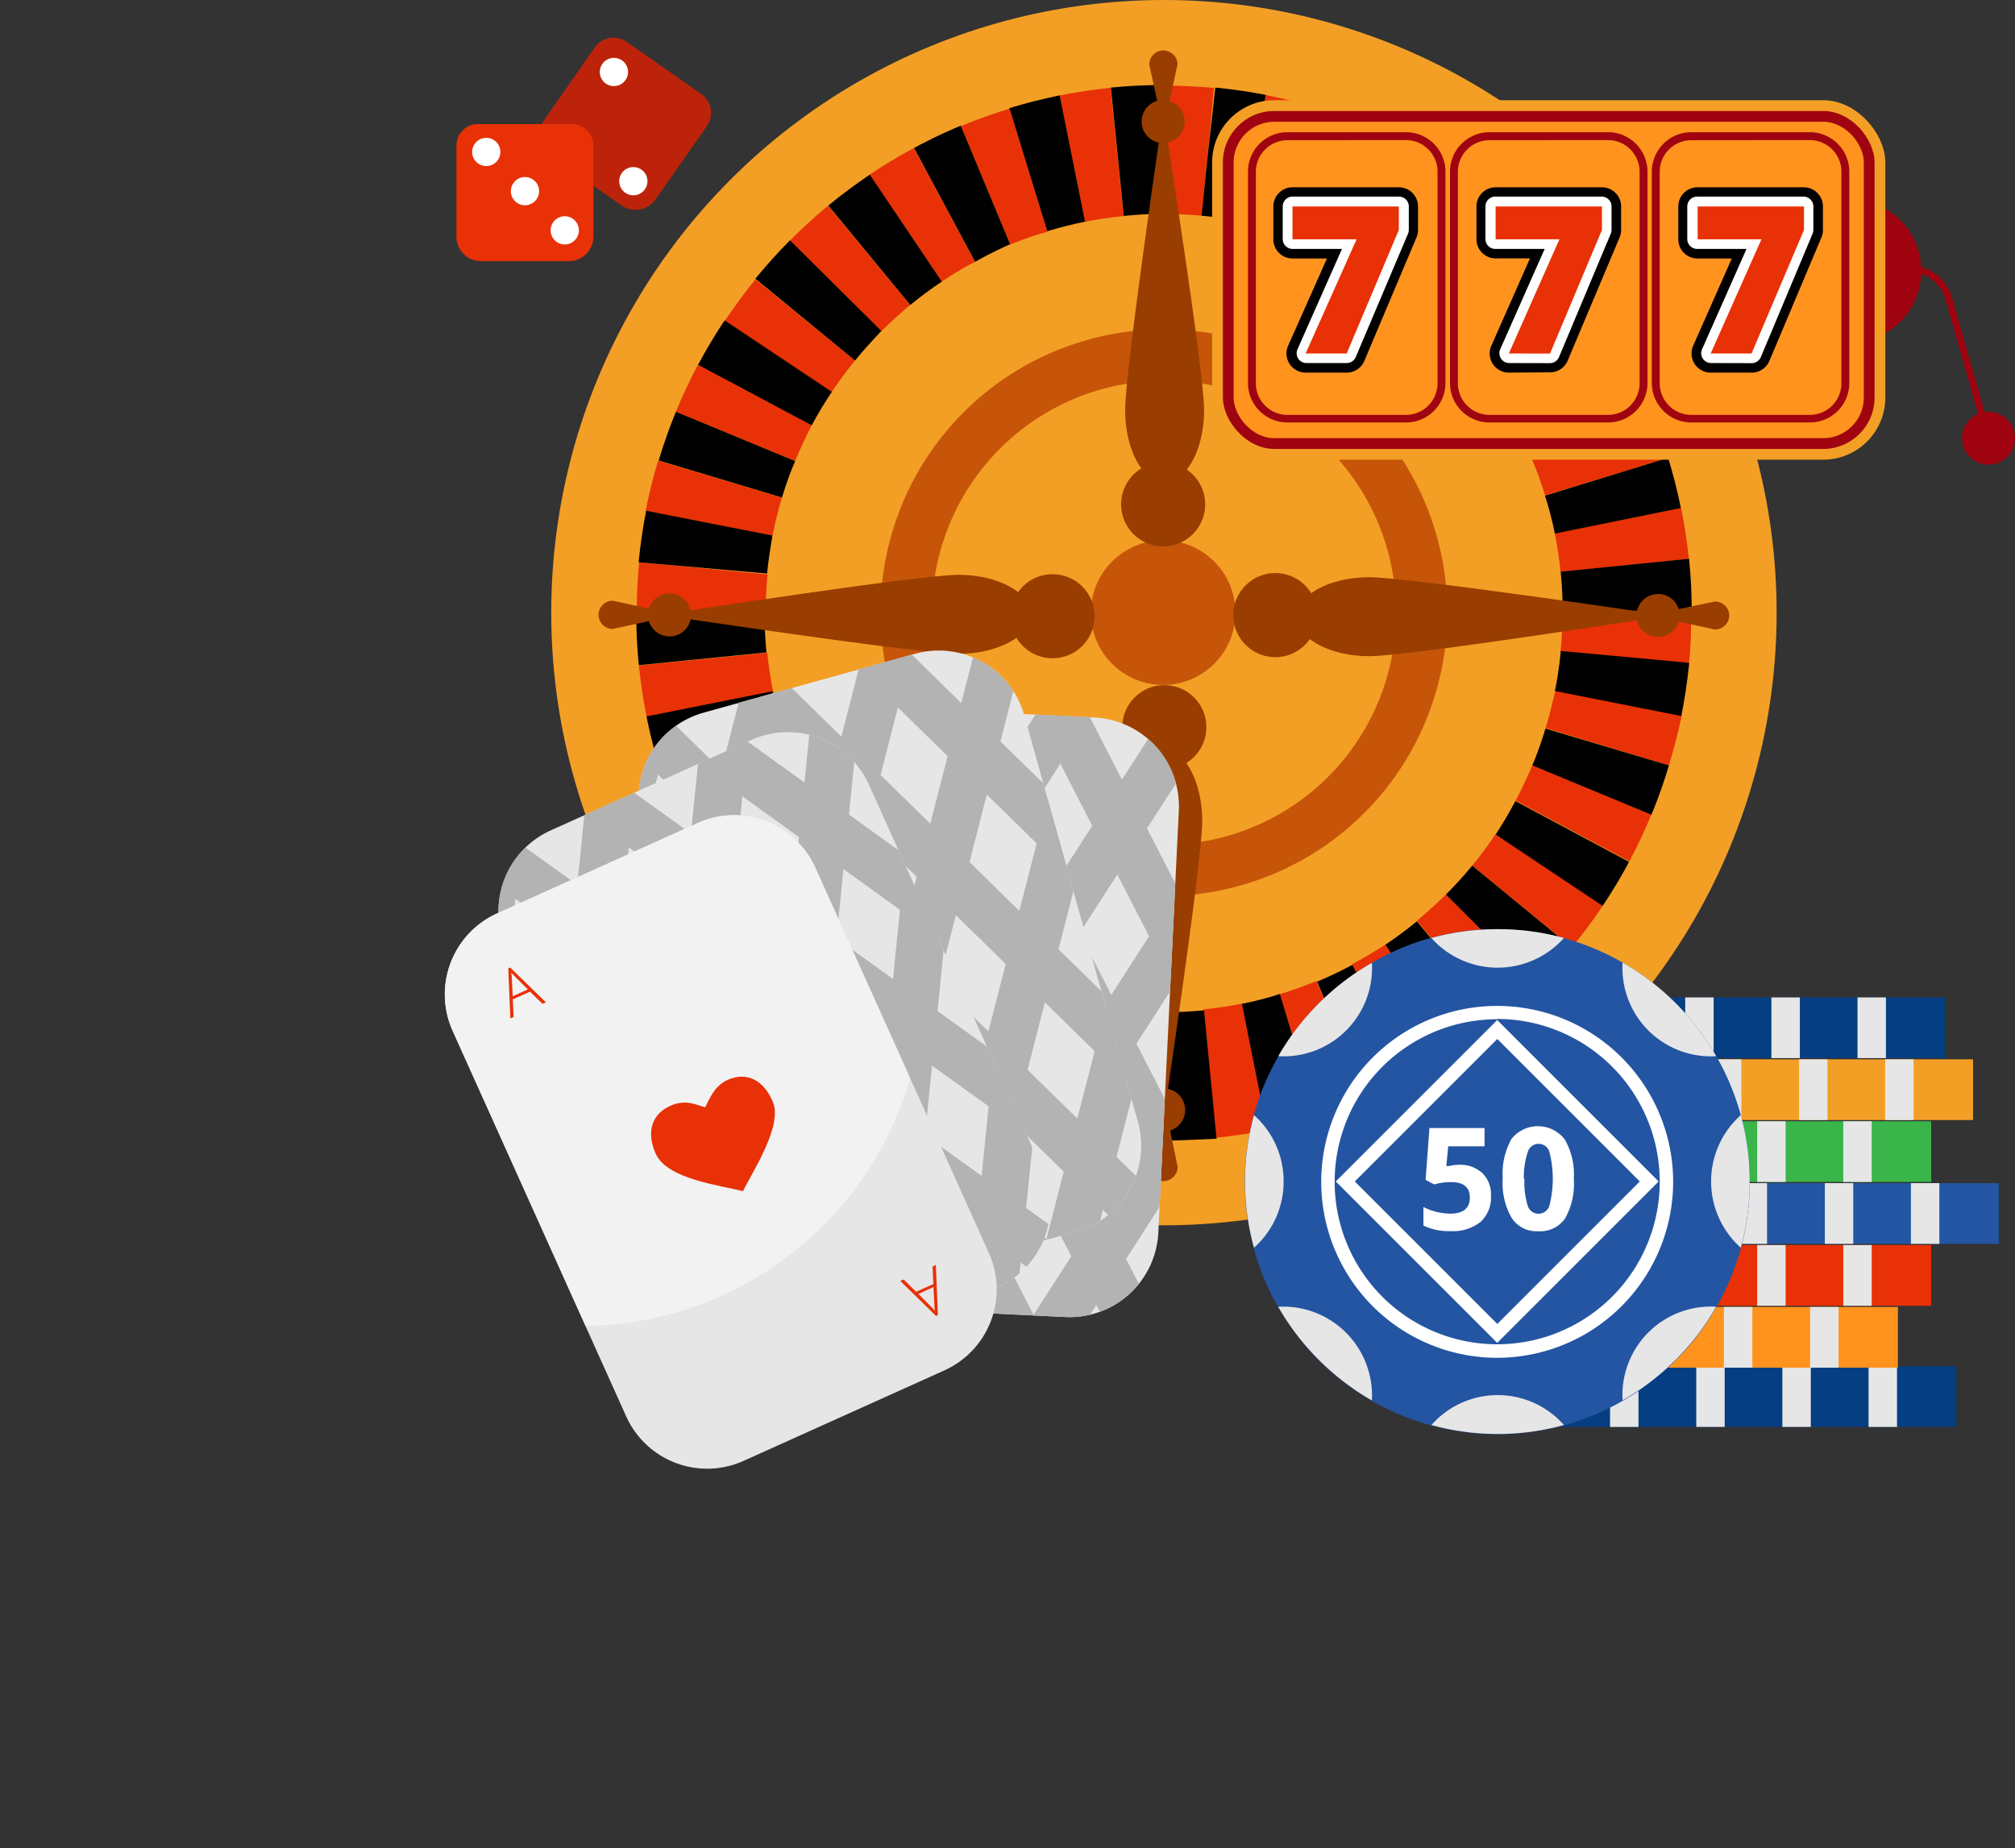 <svg data-name="Layer 1" xmlns="http://www.w3.org/2000/svg" viewBox="-39.385 3.48 204.065 187.19"><rect x="-39.385" y="3.48" width="204.065" height="187.19" fill="#333333" stroke="none"/><defs><clipPath id="a"><path d="M68.5 136.87l-22.34-1.09a9 9 0 0 1-8.51-9.38l2.08-42.83a9 9 0 0 1 9.38-8.51l22.34 1.09A9 9 0 0 1 80 85.53l-2.08 42.83a9 9 0 0 1-9.42 8.51z" fill="#e6e6e6"/></clipPath><clipPath id="b"><path d="M69.7 128.18l-21.54 6a9 9 0 0 1-11-6.22L25.59 86.68a9 9 0 0 1 6.21-11l21.54-6a9 9 0 0 1 11 6.22l11.54 41.3a9 9 0 0 1-6.18 10.98z" fill="#e6e6e6"/></clipPath><clipPath id="c"><path d="M61.71 133.84L41.32 143a9 9 0 0 1-11.84-4.49L11.87 99.44a9 9 0 0 1 4.48-11.84l20.39-9.19a9 9 0 0 1 11.85 4.49L66.2 122a9 9 0 0 1-4.49 11.84z" fill="#e6e6e6"/></clipPath></defs><title>1</title><circle cx="78.49" cy="65.53" r="62.05" fill="#f39f25"/><path d="M78.49 94.24a28.7 28.7 0 1 1 28.7-28.7 28.73 28.73 0 0 1-28.7 28.7zm0-52.2A23.5 23.5 0 1 0 102 65.53 23.52 23.52 0 0 0 78.49 42z" fill="#c65509"/><circle cx="78.41" cy="65.53" r="7.32" fill="#c65509"/><path d="M78.67 119h-.18c-1.72 0-3.46-.08-5.17-.25l1.25-13c1.25.12 2.53.18 3.79.19h.18v6.59l.31 6.45z" fill="#e83107"/><path d="M83.77 118.71l-1.28-13c1.32-.13 2.63-.33 3.92-.58L89 117.94c-1.75.34-3.49.59-5.23.77z" fill="#e83107"/><path d="M68.13 118c-1.71-.34-3.42-.76-5.09-1.26l3.77-12.49c1.26.38 2.55.7 3.84 1z" fill="#e83107"/><path d="M94 116.66l-3.8-12.48c1.27-.39 2.52-.83 3.73-1.34l5 12c-1.55.72-3.21 1.31-4.93 1.82z" fill="#e83107"/><path d="M58.1 114.94c-1.6-.66-3.2-1.42-4.74-2.24l6.14-11.52c1.17.62 2.37 1.19 3.58 1.69z" fill="#e83107"/><path d="M103.71 112.64l-6.16-11.5c1.16-.62 2.3-1.31 3.39-2l7.27 10.84a64.86 64.86 0 0 1-4.5 2.66z" fill="#e83107"/><path d="M48.86 110c-1.45-1-2.87-2-4.22-3.12l8.27-10.09c1 .83 2.09 1.63 3.18 2.36z" fill="#e83107"/><path d="M112.41 106.81l-8.29-10.08c1-.84 2-1.73 2.94-2.67l9.23 9.22a49.617 49.617 0 0 1-3.88 3.53z" fill="#e83107"/><path d="M40.76 103.37a53.925 53.925 0 0 1-3.53-3.88l10.08-8.29c.83 1 1.73 2 2.67 2.93z" fill="#e83107"/><path d="M119.81 99.41l-10.09-8.27c.84-1 1.63-2.09 2.36-3.19l10.85 7.25c-.93 1.45-2.02 2.87-3.12 4.21z" fill="#e83107"/><path d="M34.11 95.3c-1-1.45-1.88-3-2.71-4.49l11.49-6.18c.62 1.15 1.31 2.3 2 3.39z" fill="#e83107"/><path d="M125.62 90.71l-11.51-6.15c.62-1.16 1.19-2.37 1.69-3.58l12.05 5c-.65 1.6-1.4 3.19-2.23 4.73z" fill="#e83107"/><path d="M29.15 86.08c-.67-1.6-1.27-3.27-1.77-4.94l12.48-3.81c.38 1.26.84 2.51 1.34 3.72z" fill="#e83107"/><path d="M129.63 81l-12.49-3.78c.38-1.25.7-2.54 1-3.84l12.8 2.53c-.38 1.75-.81 3.46-1.31 5.09z" fill="#e83107"/><path d="M26.09 76.06c-.34-1.71-.6-3.45-.77-5.18l13-1.29c.13 1.31.33 2.63.58 3.91z" fill="#e83107"/><path d="M131.66 70.76l-13-1.26c.13-1.31.19-2.65.19-4v-.2h13v.2c.07 1.77-.02 3.5-.19 5.26z" fill="#e83107"/><path d="M38.1 65.63h-13c0-1.79.08-3.51.24-5.2l13 1.23c-.12 1.28-.18 2.59-.18 3.88z" fill="#e83107"/><path d="M118.66 61.4c-.14-1.32-.33-2.64-.59-3.92l12.79-2.58c.34 1.7.61 3.44.79 5.18z" fill="#e83107"/><path d="M38.85 57.74L26 55.23c.33-1.71.76-3.42 1.26-5.09l12.54 3.75c-.38 1.26-.7 2.56-.95 3.85z" fill="#e83107"/><path d="M117.09 53.65c-.39-1.26-.84-2.51-1.35-3.72l12-5c.67 1.6 1.28 3.26 1.79 4.93z" fill="#e83107"/><path d="M41.13 50.17l-12.06-5c.66-1.61 1.41-3.21 2.23-4.75l11.52 6.13c-.63 1.2-1.19 2.45-1.69 3.62z" fill="#e83107"/><path d="M114 46.36c-.62-1.15-1.31-2.29-2-3.39l10.81-7.3c1 1.45 1.89 3 2.72 4.48z" fill="#e83107"/><path d="M44.84 43.18L34 36c1-1.45 2-2.87 3.12-4.22L47.2 40c-.83 1-1.62 2.09-2.36 3.18z" fill="#e83107"/><path d="M109.61 39.8c-.84-1-1.74-2-2.67-2.93l9.19-9.26a51.92 51.92 0 0 1 3.53 3.87z" fill="#1a7f23"/><path d="M49.85 37.05l-9.25-9.2c1.23-1.23 2.53-2.42 3.87-3.53l8.31 10.06c-1.01.84-2 1.74-2.93 2.67z" fill="#e83107"/><path d="M104 34.22c-1-.83-2.09-1.62-3.19-2.35L108 21c1.45 1 2.87 2 4.22 3.11z" fill="#e83107"/><path d="M56 32l-7.33-10.81c1.44-1 2.95-1.88 4.48-2.71L59.35 30c-1.16.59-2.3 1.27-3.35 2z" fill="#e83107"/><path d="M97.4 29.84c-1.16-.62-2.37-1.18-3.58-1.68l5-12.07c1.61.66 3.2 1.41 4.75 2.23z" fill="#e83107"/><path d="M62.92 28.26l-5-12a53.82 53.82 0 0 1 4.94-1.78l3.82 12.48c-1.29.34-2.54.79-3.76 1.3z" fill="#e83107"/><path d="M90.08 26.84c-1.26-.37-2.55-.69-3.84-.94l2.49-12.81c1.71.33 3.42.75 5.09 1.25z" fill="#e83107"/><path d="M70.48 25.94l-2.57-12.79c1.71-.34 3.45-.6 5.18-.78l1.31 13c-1.31.12-2.63.31-3.92.57z" fill="#e83107"/><path d="M82.32 25.33c-1.26-.12-2.55-.18-3.83-.18h-.15v-13h.15c1.69 0 3.39.08 5.06.24z" fill="#e83107"/><path d="M78.55 119v-13c1.33 0 2.66-.07 4-.19l1.27 13c-1.82.07-3.54.19-5.27.19z"/><path d="M73.49 118.73h-.26c-1.72-.17-3.44-.42-5.13-.75l2.52-12.8c1.23.24 2.5.43 3.77.56h.33l-1.62 12.94.81-6.44z"/><path d="M88.94 117.94l-2.55-12.79c1.29-.26 2.58-.58 3.84-1L94 116.67c-1.65.51-3.36.93-5.06 1.27z"/><path d="M63 116.69c-1.66-.5-3.32-1.09-4.94-1.76l5-12.06c1.22.5 2.48 1 3.73 1.33z"/><path d="M99 114.9l-5-12c1.21-.5 2.41-1.07 3.57-1.7l6.17 11.5c-1.58.77-3.18 1.53-4.74 2.2z"/><path d="M53.34 112.69c-1.53-.82-3-1.72-4.5-2.69l7.24-10.85c1.1.73 2.24 1.42 3.4 2z"/><path d="M108.18 110l-7.26-10.84c1.09-.73 2.17-1.53 3.19-2.37l8.28 10.09c-1.39 1.05-2.76 2.12-4.21 3.12z"/><path d="M44.63 106.87c-1.35-1.1-2.66-2.29-3.89-3.52L50 94.13c.93.93 1.92 1.82 2.94 2.66z"/><path d="M116.27 103.31l-9.22-9.23c.93-.93 1.83-1.92 2.66-2.93l10.08 8.28c-1.1 1.34-2.28 2.65-3.52 3.88z"/><path d="M37.22 99.48c-1.1-1.34-2.15-2.75-3.13-4.2L44.93 88c.74 1.1 1.53 2.17 2.37 3.18z"/><path d="M122.92 95.23L112.08 88a38.9 38.9 0 0 0 2-3.39l11.51 6.16c-.79 1.5-1.7 3.01-2.67 4.46z"/><path d="M31.39 90.79c-.82-1.54-1.58-3.13-2.25-4.73l12-5c.5 1.21 1.08 2.42 1.7 3.58z"/><path d="M127.86 86l-12.06-5a39 39 0 0 0 1.33-3.73l12.5 3.73c-.51 1.72-1.1 3.38-1.77 5z"/><path d="M27.37 81.12a51.7 51.7 0 0 1-1.28-5.08l12.79-2.56c.26 1.29.59 2.58 1 3.84z"/><path d="M130.89 76l-12.8-2.53c.26-1.29.45-2.61.58-3.92v-.14l13 1.2v.18q-.27 2.61-.78 5.21z"/><path d="M25.31 70.85c-.17-1.74-.26-3.5-.26-5.24h13a39.19 39.19 0 0 0 .19 3.95z"/><path d="M118.87 65.38c0-1.31-.07-2.64-.2-4l13-1.31c.18 1.74.27 3.5.27 5.24z"/><path d="M38.3 61.57l-13-1.14v-.09q.26-2.63.75-5.13l12.8 2.51c-.23 1.28-.42 2.55-.55 3.85z"/><path d="M118.08 57.52c-.26-1.29-.59-2.58-1-3.84l12.47-3.83c.51 1.66.95 3.37 1.29 5.08z"/><path d="M39.81 53.87l-12.49-3.75c.5-1.67 1.09-3.33 1.75-4.94l12.07 5c-.51 1.18-.95 2.43-1.33 3.69z"/><path d="M115.76 50a38.96 38.96 0 0 0-1.71-3.57l11.48-6.2c.83 1.53 1.59 3.12 2.26 4.73z"/><path d="M42.82 46.56l-11.51-6.13c.82-1.54 1.72-3.05 2.69-4.5l10.86 7.24c-.74 1.09-1.42 2.23-2.04 3.39z"/><path d="M112 43c-.74-1.09-1.54-2.16-2.37-3.18l10.06-8.31a53.04 53.04 0 0 1 3.13 4.19z"/><path d="M47.21 40l-10.1-8.29c1.1-1.35 2.29-2.66 3.51-3.89L49.87 37c-.93 1-1.87 2-2.66 3z"/><path d="M107 36.89c-1-.89-2-1.83-3-2.66l8.26-10.1a51.76 51.76 0 0 1 3.89 3.51z"/><path d="M52.8 34.37L44.5 24.3c1.34-1.11 2.76-2.16 4.2-3.13L56 32c-1.11.74-2.18 1.53-3.2 2.37z"/><path d="M100.82 31.88c-1.09-.73-2.24-1.41-3.4-2l6.12-11.52c1.54.82 3.06 1.72 4.51 2.69z"/><path d="M59.37 30l-6.19-11.53a53.84 53.84 0 0 1 4.73-2.26l5 12c-1.17.55-2.38 1.12-3.54 1.79z"/><path d="M93.85 28.17c-1.22-.5-2.48-.95-3.74-1.32l3.74-12.5c1.66.5 3.33 1.09 4.94 1.75z"/><path d="M66.67 26.9l-3.83-12.47c1.67-.51 3.38-.94 5.09-1.29l2.57 12.79c-1.28.26-2.57.59-3.83.97z"/><path d="M86.27 25.9a44.26 44.26 0 0 0-3.81-.56h-.16l1.32-13-.62 6.5.69-6.49c1.76.17 3.45.42 5.11.74z"/><path d="M74.42 25.35l-1.3-13c1.73-.17 3.49-.26 5.24-.26v13c-1.31.06-2.64.13-3.94.26z"/><circle cx="78.41" cy="54.56" r="4.26" fill="#993e00"/><circle cx="78.41" cy="15.79" r="2.18" fill="#993e00"/><path d="M82.56 45c0 4-1.79 7.32-4 7.32s-4-3.28-4-7.32 3.85-30.14 3.85-30.14S82.56 41 82.56 45z" fill="#993e00"/><path d="M78.43 8.59A1.44 1.44 0 0 0 77 10l.93 4.27h1l.94-4.27a1.44 1.44 0 0 0-1.44-1.41z" fill="#993e00"/><circle cx="89.77" cy="65.78" r="4.26" fill="#993e00"/><circle cx="128.54" cy="65.82" r="2.18" transform="rotate(-89.94 128.537 65.822)" fill="#993e00"/><path d="M99.28 69.94c-4 0-7.32-1.8-7.32-4s3.28-4 7.33-4 30.14 3.89 30.14 3.89-26.11 4.12-30.15 4.11z" fill="#993e00"/><path d="M135.74 65.84a1.44 1.44 0 0 0-1.44-1.44l-4.3.9v1l4.27.94a1.44 1.44 0 0 0 1.47-1.4z" fill="#993e00"/><circle cx="78.54" cy="77.12" r="4.26" transform="rotate(-89.89 78.54 77.129)" fill="#993e00"/><circle cx="78.46" cy="115.9" r="2.18" transform="rotate(-89.89 78.462 115.901)" fill="#993e00"/><path d="M74.37 86.63c0-4 1.81-7.32 4-7.32s4 3.29 4 7.33-3.92 30.13-3.92 30.13-4.09-26.09-4.08-30.14z" fill="#993e00"/><path d="M78.43 123.1a1.44 1.44 0 0 0 1.45-1.44l-.88-4.27h-1l-1 4.26a1.44 1.44 0 0 0 1.43 1.45z" fill="#993e00"/><circle cx="67.2" cy="65.88" r="4.26" transform="rotate(-89.84 67.21 65.883)" fill="#993e00"/><circle cx="28.43" cy="65.77" r="2.18" transform="rotate(-89.85 28.423 65.769)" fill="#993e00"/><path d="M57.7 61.7c4 0 7.32 1.81 7.31 4s-3.29 4-7.34 4-30.13-3.94-30.13-3.94 26.12-4.07 30.16-4.06z" fill="#993e00"/><path d="M21.23 65.73a1.44 1.44 0 0 0 1.44 1.45l4.27-.92v-1l-4.26-.94a1.44 1.44 0 0 0-1.45 1.41z" fill="#993e00"/><path fill="#063e82" d="M111.17 141.85h47.57V148h-47.57z"/><path fill="#e6e6e6" d="M114.95 141.85h2.88V148h-2.88z"/><path fill="#e6e6e6" d="M123.67 141.85h2.88V148h-2.88z"/><path fill="#e6e6e6" d="M132.4 141.85h2.88V148h-2.88z"/><path fill="#e6e6e6" d="M141.12 141.85H144V148h-2.88z"/><path fill="#e6e6e6" d="M149.85 141.85h2.88V148h-2.88z"/><path fill="#ff931e" d="M105.25 135.85h47.57V142h-47.57z"/><path fill="#e6e6e6" d="M109.03 135.85h2.88V142h-2.88z"/><path fill="#e6e6e6" d="M117.75 135.85h2.88V142h-2.88z"/><path fill="#e6e6e6" d="M126.48 135.85h2.88V142h-2.88z"/><path fill="#e6e6e6" d="M135.2 135.85h2.88V142h-2.88z"/><path fill="#e6e6e6" d="M143.93 135.85h2.88V142h-2.88z"/><path fill="#e83107" d="M108.62 129.58h47.57v6.15h-47.57z"/><path fill="#e6e6e6" d="M112.4 129.58h2.88v6.15h-2.88z"/><path fill="#e6e6e6" d="M121.12 129.58H124v6.15h-2.88z"/><path fill="#e6e6e6" d="M129.84 129.58h2.88v6.15h-2.88z"/><path fill="#e6e6e6" d="M138.57 129.58h2.88v6.15h-2.88z"/><path fill="#e6e6e6" d="M147.29 129.58h2.88v6.15h-2.88z"/><path fill="#2455a2" d="M115.47 123.31h47.57v6.15h-47.57z"/><path fill="#e6e6e6" d="M119.25 123.31h2.88v6.15h-2.88z"/><path fill="#e6e6e6" d="M127.97 123.31h2.88v6.15h-2.88z"/><path fill="#e6e6e6" d="M136.69 123.31h2.88v6.15h-2.88z"/><path fill="#e6e6e6" d="M145.42 123.31h2.88v6.15h-2.88z"/><path fill="#e6e6e6" d="M154.14 123.31h2.88v6.15h-2.88z"/><path fill="#39b54a" d="M108.62 117.04h47.57v6.15h-47.57z"/><path fill="#e6e6e6" d="M112.4 117.04h2.88v6.15h-2.88z"/><path fill="#e6e6e6" d="M121.12 117.04H124v6.15h-2.88z"/><path fill="#e6e6e6" d="M129.84 117.04h2.88v6.15h-2.88z"/><path fill="#e6e6e6" d="M138.57 117.04h2.88v6.15h-2.88z"/><path fill="#e6e6e6" d="M147.29 117.04h2.88v6.15h-2.88z"/><path fill="#f39f25" d="M112.86 110.77h47.57v6.15h-47.57z"/><path fill="#e6e6e6" d="M116.64 110.77h2.88v6.15h-2.88z"/><path fill="#e6e6e6" d="M125.36 110.77h2.88v6.15h-2.88z"/><path fill="#e6e6e6" d="M134.09 110.77h2.88v6.15h-2.88z"/><path fill="#e6e6e6" d="M142.81 110.77h2.88v6.15h-2.88z"/><path fill="#e6e6e6" d="M151.53 110.77h2.88v6.15h-2.88z"/><path fill="#063e82" d="M110.06 104.5h47.57v6.15h-47.57z"/><path fill="#e6e6e6" d="M113.84 104.5h2.88v6.15h-2.88z"/><path fill="#e6e6e6" d="M122.56 104.5h2.88v6.15h-2.88z"/><path fill="#e6e6e6" d="M131.28 104.5h2.88v6.15h-2.88z"/><path fill="#e6e6e6" d="M140.01 104.5h2.88v6.15h-2.88z"/><path fill="#e6e6e6" d="M148.73 104.5h2.88v6.15h-2.88z"/><path d="M136.91 116.42c-.06-.23-.12-.46-.2-.69a24.86 24.86 0 0 0-2.29-5.28 25.54 25.54 0 0 0-9.48-9.48 25.27 25.27 0 0 0-5.3-2.29l-.69-.2a25.13 25.13 0 0 0-6.71-.9 25.46 25.46 0 0 0-6.72.89l-.69.2a25.18 25.18 0 0 0-5.28 2.33 25.6 25.6 0 0 0-9.48 9.49 24.88 24.88 0 0 0-2.29 5.28c-.07.23-.14.46-.19.69a25.37 25.37 0 0 0 0 13.43c.06.24.12.46.19.69a25 25 0 0 0 2.29 5.29 25.64 25.64 0 0 0 14.78 11.78l.69.19a25.33 25.33 0 0 0 13.42 0l.69-.19a25.32 25.32 0 0 0 5.3-2.29 25.59 25.59 0 0 0 9.48-9.48 25 25 0 0 0 2.29-5.29c.07-.23.14-.46.2-.69a25.55 25.55 0 0 0 0-13.43zm-24.66 22.36a15.64 15.64 0 1 1 15.64-15.64 15.65 15.65 0 0 1-15.65 15.64z" fill="#2455a2"/><path d="M112.24 106a17.14 17.14 0 1 0 17.14 17.14A17.16 17.16 0 0 0 112.24 106z" fill="#2455a2"/><path d="M112.24 141a17.82 17.82 0 1 1 17.82-17.82A17.84 17.84 0 0 1 112.24 141zm0-34.29a16.46 16.46 0 1 0 16.46 16.46 16.48 16.48 0 0 0-16.46-16.49z" fill="#fff"/><path d="M112.24 139.49l-16.35-16.35 16.35-16.35 16.35 16.35zm-14.42-16.35l14.43 14.43 14.43-14.43-14.43-14.43z" fill="#fff"/><path d="M108.35 121.45a3.31 3.31 0 0 1 2.38.84 3 3 0 0 1 .88 2.3 3.34 3.34 0 0 1-1.06 2.65 4.48 4.48 0 0 1-3 .93 6 6 0 0 1-2.78-.56v-1.88a6.25 6.25 0 0 0 2.7.67q2 0 2-1.63t-2.06-1.56a5.07 5.07 0 0 0-.82.07 6.13 6.13 0 0 0-.73.16l-.87-.46.39-5.25h5.58v1.85h-3.68l-.19 2h.25a4.84 4.84 0 0 1 1.01-.13z" fill="#fff"/><path d="M120 122.88a7.17 7.17 0 0 1-.88 4 3.07 3.07 0 0 1-2.72 1.3 3 3 0 0 1-2.69-1.34 7.07 7.07 0 0 1-.91-4 7.25 7.25 0 0 1 .88-4 3.42 3.42 0 0 1 5.41.06 7.09 7.09 0 0 1 .91 3.98zm-5 0a8 8 0 0 0 .33 2.71 1.13 1.13 0 0 0 1.1.82 1.15 1.15 0 0 0 1.1-.83 11 11 0 0 0 0-5.43 1.14 1.14 0 0 0-2.19 0 8 8 0 0 0-.4 2.73z" fill="#fff"/><path d="M119 147.81a25.33 25.33 0 0 1-13.42 0 8.94 8.94 0 0 1 13.42 0z" fill="#e6e6e6"/><path d="M119 98.48a9 9 0 0 1-13.43 0 25.46 25.46 0 0 1 6.72-.89 25.13 25.13 0 0 1 6.71.89z" fill="#e6e6e6"/><path d="M90.61 123.14a8.92 8.92 0 0 1-3 6.71 25.37 25.37 0 0 1 0-13.43 8.94 8.94 0 0 1 3 6.72z" fill="#e6e6e6"/><path d="M137.81 123.14a25.13 25.13 0 0 1-.9 6.71 9 9 0 0 1 0-13.43 25.21 25.21 0 0 1 .9 6.72z" fill="#e6e6e6"/><path d="M99.55 145.32a25.69 25.69 0 0 1-9.49-9.49 9 9 0 0 1 9.49 9.49z" fill="#e6e6e6"/><path d="M134.42 110.45a8.95 8.95 0 0 1-9.48-9.48 25.54 25.54 0 0 1 9.48 9.48z" fill="#e6e6e6"/><path d="M96.94 107.85a8.93 8.93 0 0 1-6.87 2.6 25.6 25.6 0 0 1 9.48-9.45 8.93 8.93 0 0 1-2.61 6.85z" fill="#e6e6e6"/><path d="M134.42 135.83a25.59 25.59 0 0 1-9.48 9.48 8.95 8.95 0 0 1 9.48-9.48z" fill="#e6e6e6"/><path d="M148.05 38.13h-.19V23.72h.19a7.13 7.13 0 0 1 7.13 7.13V31a7.13 7.13 0 0 1-7.13 7.13z" fill="#a00410"/><path d="M162.29 50.13l-4.64-16.31a3.88 3.88 0 0 0-3.72-2.82h-.67v-.68h.67a4.56 4.56 0 0 1 4.37 3.31l4.64 16.31z" fill="#a00410"/><circle cx="162" cy="47.86" r="2.68" fill="#a00410"/><rect x="83.37" y="13.63" width="68.18" height="36.41" rx="6.3" ry="6.3" fill="#f39f25"/><rect x="84.46" y="14.72" width="66" height="34.23" rx="5.21" ry="5.21" fill="#a00410"/><rect x="85.55" y="15.81" width="63.82" height="32.05" rx="4.12" ry="4.12" fill="#ff931e"/><rect x="87.45" y="17.29" width="19.16" height="28.59" rx="3.58" ry="3.58" fill="#ff931e"/><path d="M103 46.27H91a4 4 0 0 1-4-4v-21.4a4 4 0 0 1 4-4h12a4 4 0 0 1 4 4V42.3a4 4 0 0 1-4 3.97zM91 17.68a3.2 3.2 0 0 0-3.2 3.2V42.3a3.2 3.2 0 0 0 3.2 3.2h12a3.2 3.2 0 0 0 3.2-3.2V20.87a3.2 3.2 0 0 0-3.2-3.2z" fill="#a00410"/><rect x="107.89" y="17.29" width="19.16" height="28.59" rx="3.58" ry="3.58" fill="#ff931e"/><path d="M123.46 46.27h-12a4 4 0 0 1-4-4v-21.4a4 4 0 0 1 4-4h12a4 4 0 0 1 4 4V42.3a4 4 0 0 1-4 3.97zm-12-28.59a3.2 3.2 0 0 0-3.2 3.2V42.3a3.2 3.2 0 0 0 3.2 3.2h12a3.2 3.2 0 0 0 3.2-3.2V20.87a3.2 3.2 0 0 0-3.2-3.2z" fill="#a00410"/><rect x="128.33" y="17.29" width="19.16" height="28.59" rx="3.58" ry="3.58" fill="#ff931e"/><path d="M143.9 46.27h-12a4 4 0 0 1-4-4v-21.4a4 4 0 0 1 4-4h12a4 4 0 0 1 4 4V42.3a4 4 0 0 1-4 3.97zm-12-28.59a3.2 3.2 0 0 0-3.2 3.2V42.3a3.2 3.2 0 0 0 3.2 3.2h12a3.2 3.2 0 0 0 3.2-3.2V20.87a3.2 3.2 0 0 0-3.2-3.2z" fill="#a00410"/><path d="M92.84 41.22a1.94 1.94 0 0 1-1.77-2.73L95 29.66h-3.49a1.94 1.94 0 0 1-1.94-1.94v-3.33a1.94 1.94 0 0 1 1.94-1.94h10.77a1.94 1.94 0 0 1 1.94 1.94v2.38a1.93 1.93 0 0 1-.15.75L98.8 40a1.94 1.94 0 0 1-1.8 1.22z"/><path d="M92.84 40.25a1 1 0 0 1-.84-1.36l4.52-10.2h-5a1 1 0 0 1-1-1v-3.3a1 1 0 0 1 1-1h10.77a1 1 0 0 1 1 1v2.38a1 1 0 0 1-.08.38l-5.3 12.51a1 1 0 0 1-.89.59z" fill="#fff"/><path d="M92.84 39.28L98 27.72h-6.49v-3.33h10.77v2.38L97 39.28z" fill="#e83107"/><path d="M113.42 41.22a1.94 1.94 0 0 1-1.77-2.73l3.91-8.84h-3.48a1.94 1.94 0 0 1-1.94-1.94v-3.32a1.94 1.94 0 0 1 1.94-1.94h10.77a1.94 1.94 0 0 1 1.94 1.94v2.38a1.92 1.92 0 0 1-.15.75L119.38 40a1.94 1.94 0 0 1-1.79 1.19z"/><path d="M113.42 40.25a1 1 0 0 1-.89-1.36l4.52-10.2h-5a1 1 0 0 1-1-1v-3.3a1 1 0 0 1 1-1h10.77a1 1 0 0 1 1 1v2.38a1 1 0 0 1-.08.38l-5.25 12.52a1 1 0 0 1-.9.59z" fill="#fff"/><path d="M113.42 39.28l5.12-11.56h-6.46v-3.33h10.77v2.38l-5.26 12.52z" fill="#e83107"/><path d="M133.86 41.22a1.94 1.94 0 0 1-1.77-2.73l3.91-8.83h-3.48a1.94 1.94 0 0 1-1.94-1.94v-3.33a1.94 1.94 0 0 1 1.94-1.94h10.77a1.94 1.94 0 0 1 1.94 1.94v2.38a1.94 1.94 0 0 1-.15.75L139.82 40a1.94 1.94 0 0 1-1.82 1.22z"/><path d="M133.86 40.25a1 1 0 0 1-.89-1.36l4.52-10.2h-5a1 1 0 0 1-1-1v-3.3a1 1 0 0 1 1-1h10.77a1 1 0 0 1 1 1v2.38a1 1 0 0 1-.08.38l-5.25 12.52a1 1 0 0 1-.89.59z" fill="#fff"/><path d="M133.86 39.28L139 27.72h-6.46v-3.33h10.77v2.38L138 39.28z" fill="#e83107"/><path d="M68.5 136.87l-22.34-1.09a9 9 0 0 1-8.51-9.38l2.08-42.83a9 9 0 0 1 9.38-8.51l22.34 1.09A9 9 0 0 1 80 85.53l-2.08 42.83a9 9 0 0 1-9.42 8.51z" fill="#e6e6e6"/><g clip-path="url(#a)" fill="#b3b3b3"><path d="M-4.953 58.367l4.278-2.2L67.378 188.47l-4.277 2.2z"/><path d="M4.76 53.378l4.277-2.2L77.09 183.482l-4.277 2.2z"/><path d="M14.476 48.376l4.277-2.2 68.054 132.303-4.278 2.2z"/><path d="M24.184 43.378l4.277-2.2 68.053 132.304-4.277 2.2z"/><path d="M33.897 38.392l4.278-2.2 68.03 132.316-4.278 2.2z"/><path d="M43.606 33.385l4.278-2.199 68.03 132.316-4.278 2.199z"/><path d="M53.31 28.393l4.278-2.2 68.076 132.29-4.277 2.202z"/><path d="M45.59 187.42l80.55-125.086 4.044 2.604-80.552 125.088z"/><path d="M36.41 181.49L116.962 56.4l4.044 2.605-80.552 125.087z"/><path d="M27.223 175.582l80.552-125.088 4.044 2.605-80.552 125.087z"/><path d="M18.036 169.683L98.61 44.61l4.043 2.605L22.08 172.288z"/><path d="M8.87 163.767L89.42 38.68l4.044 2.604L12.913 166.37z"/><path d="M-.318 157.86L80.234 32.773l4.044 2.604L3.726 160.464z"/><path d="M-9.512 151.928L71.062 26.854l4.044 2.605-80.574 125.073z"/></g><path d="M69.7 128.18l-21.54 6a9 9 0 0 1-11-6.22L25.59 86.68a9 9 0 0 1 6.21-11l21.54-6a9 9 0 0 1 11 6.22l11.54 41.3a9 9 0 0 1-6.18 10.98z" fill="#e6e6e6"/><g clip-path="url(#b)" fill="#b3b3b3"><path d="M-24.763 76.856l3.365-3.437 106.3 104.096-3.366 3.437z"/><path d="M-17.127 69.053l3.365-3.437L92.555 169.693l-3.364 3.437z"/><path d="M-9.486 61.247l3.365-3.437 106.317 104.077-3.365 3.437z"/><path d="M-1.846 53.441l3.365-3.437L107.837 154.08l-3.365 3.437z"/><path d="M5.803 45.628l3.365-3.437 106.3 104.096-3.366 3.437z"/><path d="M13.445 37.822l3.365-3.437 106.3 104.096-3.366 3.437z"/><path d="M21.064 30.03l3.364-3.438L130.763 130.65l-3.364 3.437z"/><path d="M63.904 183.357L100.88 39.245l4.66 1.196-36.976 144.112z"/><path d="M53.33 180.652L90.305 36.54l4.659 1.195-36.975 144.112z"/><path d="M42.756 177.937L79.73 33.824l4.659 1.196-36.975 144.112z"/><path d="M32.172 175.219L69.147 31.106l4.659 1.196L36.83 176.414z"/><path d="M21.6 172.504L58.575 28.39l4.659 1.196-36.975 144.112z"/><path d="M11.027 169.791l36.95-144.118 4.66 1.194-36.95 144.119z"/><path d="M.428 167.084l37-144.106 4.66 1.196-37 144.106z"/></g><path d="M61.71 133.84L41.32 143a9 9 0 0 1-11.84-4.49L11.87 99.44a9 9 0 0 1 4.48-11.84l20.39-9.19a9 9 0 0 1 11.85 4.49L66.2 122a9 9 0 0 1-4.49 11.84z" fill="#e6e6e6"/><g clip-path="url(#c)" fill="#b3b3b3"><path d="M-39.385 97.292l2.81-3.904 120.746 86.925-2.81 3.904z"/><path d="M-33.008 88.448l2.81-3.904L90.548 171.47l-2.81 3.903z"/><path d="M-26.842 79.43l2.79-3.895L96.46 161.827l-2.79 3.896z"/><path d="M-20.252 70.713l2.81-3.903 120.746 86.924-2.81 3.904z"/><path d="M-13.868 61.825l2.81-3.904 120.747 86.925-2.81 3.904z"/><path d="M-7.475 52.969l2.81-3.903 120.731 86.946-2.81 3.903z"/><path d="M-1.11 44.129l2.809-3.904 120.76 86.903-2.809 3.905z"/><path d="M64.285 189.279L79.19 41.248l4.786.481L69.07 189.761z"/><path d="M53.421 188.185L68.327 40.154l4.786.482-14.906 148.031z"/><path d="M42.565 187.082l14.88-148.034 4.786.481-14.88 148.034z"/><path d="M31.685 186.006L46.591 37.975l4.786.482-14.906 148.031z"/><path d="M20.822 184.902L35.728 36.871l4.786.482-14.906 148.031z"/><path d="M9.982 183.803L24.836 35.766l4.786.48-14.854 148.037z"/><path d="M-.928 182.711L14.004 34.682l4.786.483L3.858 183.194z"/></g><path d="M43.17 91.33l17.61 39.09a9 9 0 0 1-4.49 11.84l-20.39 9.19A9 9 0 0 1 24.06 147L6.45 107.87A9 9 0 0 1 10.94 96l20.39-9.19a9 9 0 0 1 11.84 4.52z" fill="#e6e6e6"/><path d="M43.17 91.33l9.62 21.35a34.69 34.69 0 0 1-32.87 25.09l-13.47-29.9A9 9 0 0 1 10.94 96l20.39-9.19a9 9 0 0 1 11.84 4.52z" fill="#f2f2f2"/><path d="M14.29 103.92l-1.74.78.08 1.78-.33.15-.21-5.07.19-.09L15.9 105l-.34.15zm-1.75.46l1.53-.69-1.28-1.28c-.1-.1-.24-.24-.4-.42a5.28 5.28 0 0 1 .06.59z" fill="#e83107"/><path d="M53.4 134.31l1.74-.78-.08-1.78.33-.15.21 5.07-.19.09-3.62-3.54.34-.15zm1.75-.47l-1.53.69 1.28 1.28c.1.1.24.24.4.42a4.87 4.87 0 0 1-.06-.59z" fill="#e83107"/><path d="M34.29 112.86c-1.37.62-1.85 2-2.26 2.76-.82-.17-1.91-.89-3.58-.12-2 .93-2.32 2.86-1.42 4.85 1.19 2.63 6.85 3.22 8.83 3.78.84-1.8 4.12-6.66 3-9.11-.86-2.02-2.53-3.08-4.57-2.16z" fill="#e83107"/><path d="M23.56 24.29l-7.3-5.1a2.48 2.48 0 0 1-.61-3.46l5.19-7.43a2.33 2.33 0 0 1 3.25-.58L31.63 13a2.33 2.33 0 0 1 .58 3.25L27 23.68a2.48 2.48 0 0 1-3.44.61z" fill="#bc230a"/><circle cx="22.8" cy="10.77" r="1.43" transform="rotate(-55.05 22.796 10.781)" fill="#fff"/><circle cx="24.76" cy="21.84" r="1.43" transform="rotate(-55.04 24.75 21.84)" fill="#fff"/><path d="M18.23 29.93H9.32a2.48 2.48 0 0 1-2.48-2.48v-9.24A2.16 2.16 0 0 1 9 16.05h9.55a2.16 2.16 0 0 1 2.16 2.16v9.23a2.48 2.48 0 0 1-2.48 2.49z" fill="#e83107"/><circle cx="9.86" cy="18.87" r="1.43" fill="#fff"/><circle cx="17.81" cy="26.81" r="1.43" fill="#fff"/><circle cx="13.78" cy="22.84" r="1.43" fill="#fff"/></svg>